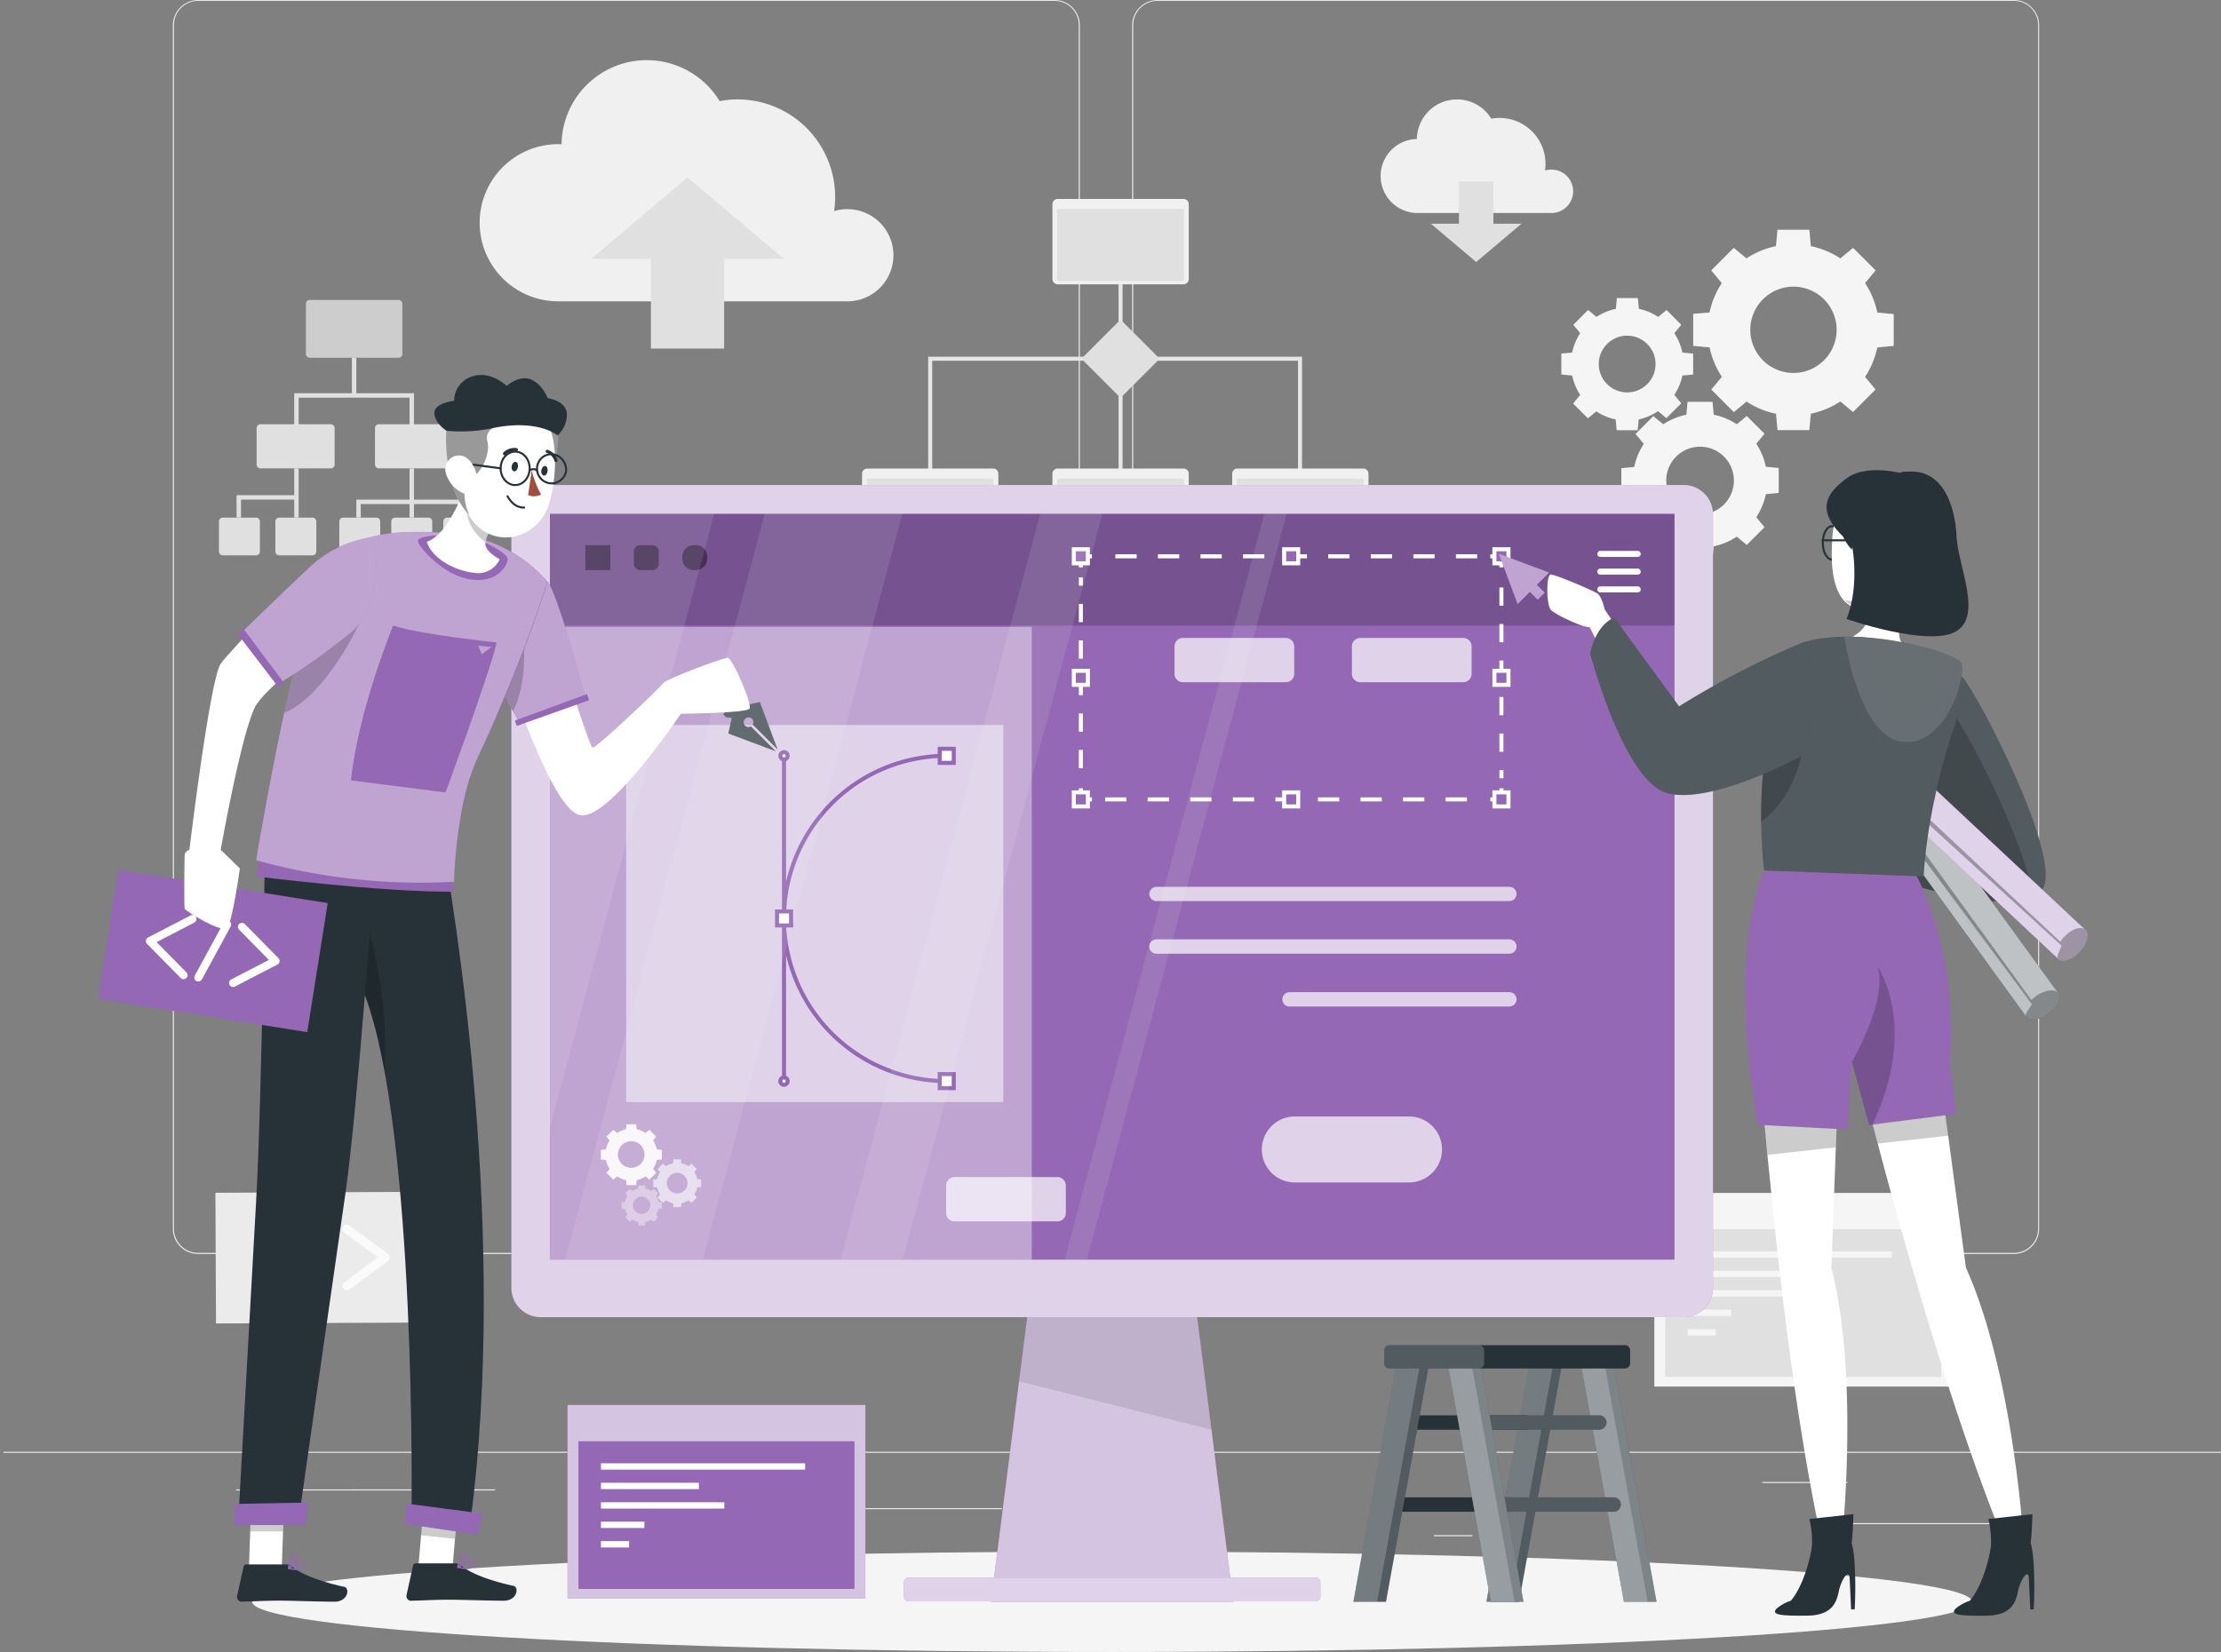 <svg width="551" height="410" fill="none" xmlns="http://www.w3.org/2000/svg"><rect width="100%" height="100%" fill="#808080" stroke="none"/><path d="M550.999 360.248H.835v.275h550.164v-.275zm-55.125 17.704h-36.443v.275h36.443v-.275zm-130.588 2.992h-9.561v.275h9.561v-.275zm93.043-13.203h-21.115v.275h21.115v-.275zm-352.247 1.848H58.559v.275h47.523v-.275zm16.768 0h-6.965v.275h6.965v-.275zm125.724 4.644H145.495v.275h103.079v-.275zm13.039-63.06H49.151a6.283 6.283 0 01-6.272-6.283V6.228A6.283 6.283 0 0149.15 0h212.462a6.282 6.282 0 016.283 6.283V304.89a6.285 6.285 0 01-6.283 6.283zM49.151.22a6.008 6.008 0 00-5.997 6.008V304.89a6.006 6.006 0 005.997 6.008h212.462a6.019 6.019 0 006.008-6.008V6.228A6.02 6.02 0 00261.613.22H49.151zm450.474 310.953H287.151a6.295 6.295 0 01-6.283-6.283V6.228A6.297 6.297 0 01287.151 0h212.474a6.283 6.283 0 016.26 6.228V304.89a6.28 6.28 0 01-6.26 6.283zM287.151.22a6.02 6.02 0 00-6.008 6.008V304.89a6.019 6.019 0 006.008 6.008h212.474a6.018 6.018 0 006.007-6.008V6.228A6.015 6.015 0 00499.625.22H287.151z" fill="#EBEBEB"/><path d="M390.275 47.468a5.367 5.367 0 00-5.425-5.38 5.5 5.5 0 00-1.551.22 11.39 11.39 0 00-11.223-13.039c-.705 0-1.408.063-2.102.186a9.955 9.955 0 00-11.129-4.43 9.958 9.958 0 00-7.335 9.47h-.165a9.189 9.189 0 000 18.364h33.693a5.391 5.391 0 005.237-5.391z" fill="#F0F0F0"/><path d="M370.491 55.512V45.026h-8.549v10.486h-6.965l11.245 9.507 11.245-9.507h-6.976z" fill="#E0E0E0"/><path d="M221.649 63.334a11.43 11.43 0 00-14.723-10.948c.178-1.161.266-2.335.264-3.51a24.206 24.206 0 00-24.207-24.207c-1.495 0-2.987.14-4.456.418a21.152 21.152 0 00-23.634-9.415 21.148 21.148 0 00-15.582 20.11h-.352a19.49 19.49 0 00-14.085 5.543 19.494 19.494 0 000 27.9 19.488 19.488 0 0014.085 5.542h71.576a11.42 11.42 0 0011.114-11.432z" fill="#F0F0F0"/><path d="M161.483 64.215v22.282h18.166V64.215h14.8l-23.888-20.18-23.877 20.18h14.799z" fill="#E0E0E0"/><path d="M230.771 118.979V89.017h91.746v29.664m-44.52-57.899v58.12" stroke="#E6E6E6" stroke-miterlimit="10"/><path d="M293.61 49.372h-31.205a1.31 1.31 0 00-1.309 1.309v18.563c0 .723.586 1.309 1.309 1.309h31.205a1.31 1.31 0 001.31-1.31V50.681a1.31 1.31 0 00-1.31-1.31z" fill="#F0F0F0"/><path d="M293.28 51.858h-30.556a.462.462 0 00-.462.463v16.923c0 .255.207.462.462.462h30.556a.462.462 0 00.462-.462V52.32a.462.462 0 00-.462-.463z" fill="#E0E0E0"/><path d="M246.374 116.261h-31.205a1.31 1.31 0 00-1.31 1.309v18.563a1.31 1.31 0 001.31 1.309h31.205c.723 0 1.309-.586 1.309-1.309V117.57c0-.723-.586-1.309-1.309-1.309z" fill="#F0F0F0"/><path d="M246.043 118.748h-30.556a.462.462 0 00-.463.462v16.923c0 .255.207.462.463.462h30.556a.462.462 0 00.462-.462V119.21a.462.462 0 00-.462-.462z" fill="#E0E0E0"/><path d="M293.61 116.261h-31.205c-.723 0-1.309.586-1.309 1.309v18.563c0 .723.586 1.309 1.309 1.309h31.205a1.31 1.31 0 001.31-1.309V117.57a1.31 1.31 0 00-1.31-1.309z" fill="#F0F0F0"/><path d="M293.28 118.748h-30.556a.462.462 0 00-.462.462v16.923c0 .255.207.462.462.462h30.556a.462.462 0 00.462-.462V119.21a.462.462 0 00-.462-.462z" fill="#E0E0E0"/><path d="M338.196 116.261h-31.205c-.723 0-1.309.586-1.309 1.309v18.563c0 .723.586 1.309 1.309 1.309h31.205a1.31 1.31 0 001.31-1.309V117.57a1.31 1.31 0 00-1.31-1.309z" fill="#F0F0F0"/><path d="M337.866 118.748H307.31a.462.462 0 00-.462.462v16.923c0 .255.207.462.462.462h30.556a.462.462 0 00.462-.462V119.21a.462.462 0 00-.462-.462zM277.365 79.94l-8.45 8.45a.891.891 0 000 1.26l8.45 8.45a.89.89 0 001.26 0l8.45-8.45a.891.891 0 000-1.26l-8.45-8.45a.89.89 0 00-1.26 0z" fill="#E0E0E0"/><path opacity=".8" d="M98.863 74.437H76.845a.957.957 0 00-.957.957v12.423c0 .529.428.957.957.957h22.018a.957.957 0 00.957-.957V75.394a.957.957 0 00-.957-.957z" fill="#E0E0E0"/><path d="M82.06 105.279H64.62a.958.958 0 00-.957.958v9.033c0 .529.429.958.957.958h17.44a.958.958 0 00.958-.958v-9.033a.958.958 0 00-.957-.958zm29.369 0h-17.44a.958.958 0 00-.958.958v9.033c0 .529.429.958.957.958h17.441a.958.958 0 00.957-.958v-9.033a.958.958 0 00-.957-.958zm-18.056 23.174H85.13a.957.957 0 00-.957.957v7.438c0 .529.428.957.957.957h8.242a.957.957 0 00.957-.957v-7.438a.957.957 0 00-.957-.957zm12.895 0h-8.241a.957.957 0 00-.958.957v7.438c0 .529.429.957.958.957h8.241a.956.956 0 00.957-.957v-7.438a.956.956 0 00-.957-.957zm12.907 0h-8.241a.956.956 0 00-.957.957v7.438c0 .529.428.957.957.957h8.241a.957.957 0 00.958-.957v-7.438a.957.957 0 00-.958-.957zm-55.655 0h-8.241a.957.957 0 00-.958.957v7.438c0 .529.429.957.958.957h8.241a.957.957 0 00.957-.957v-7.438a.957.957 0 00-.957-.957zm13.996 0h-8.241a.957.957 0 00-.958.957v7.438c0 .529.429.957.958.957h8.241a.957.957 0 00.957-.957v-7.438a.957.957 0 00-.957-.957zm24.088-23.174h1.1v-7.702H88.4v-8.803h-1.1v8.803H72.994v7.702h1.1v-6.602h27.509v6.602zm-28.609 17.606H58.69v5.501h1.1v-4.401h13.205v4.401h1.1v-12.103h-1.1v6.602zm29.708 1.1v-7.702h-1.101v7.702H88.398v4.401h1.1v-3.301h12.104v3.301h1.101v-3.301h12.103v3.301h1.101v-4.401h-13.204z" fill="#E0E0E0"/><path d="M420.061 77.881v7.944l4.071.386a21.248 21.248 0 003.037 7.306l-2.619 3.158 5.59 5.589 3.158-2.618a21.025 21.025 0 007.306 3.036l.363 4.05h7.9l.385-4.072a21.023 21.023 0 007.306-3.036l3.158 2.618 5.59-5.59-2.608-3.124a21.247 21.247 0 003.037-7.306l4.071-.386v-7.9l-4.071-.385a21.098 21.098 0 00-3.037-7.295l2.619-3.158-5.59-5.59-3.158 2.608a21.25 21.25 0 00-7.306-3.037l-.385-4.071h-7.911l-.385 4.071a21.25 21.25 0 00-7.306 3.037l-3.158-2.608-5.59 5.59 2.619 3.158a21.098 21.098 0 00-3.037 7.295l-4.049.33zm24.878-6.745a10.706 10.706 0 11-.011 0h.011z" fill="#F5F5F5"/><path d="M425.154 135.561a16.586 16.586 0 005.722-2.388l2.476 2.058 4.401-4.402-2.047-2.476a16.622 16.622 0 002.377-5.721l3.191-.308v-6.195l-3.191-.297a16.542 16.542 0 00-2.377-5.722l2.047-2.476-4.401-4.401-2.476 2.047a16.542 16.542 0 00-5.722-2.377l-.297-3.191h-6.195l-.297 3.191a16.529 16.529 0 00-5.721 2.377l-2.487-2.003-4.402 4.401 2.047 2.476a16.58 16.58 0 00-2.377 5.722l-3.191.297v6.195l3.191.308a16.661 16.661 0 002.377 5.721l-2.047 2.454 4.402 4.402 2.475-2.058a16.603 16.603 0 005.722 2.388l.297 3.18h6.195l.308-3.202zm-11.784-16.307a8.402 8.402 0 011.409-4.668 8.401 8.401 0 018.617-3.579 8.4 8.4 0 016.603 6.594 8.403 8.403 0 01-3.568 8.622 8.397 8.397 0 01-13.061-6.969z" fill="#F5F5F5"/><path d="M411.335 102.034l2.079 1.716 3.687-3.675-1.728-2.08a13.898 13.898 0 002.003-4.808l2.673-.253V87.74l-2.673-.253a13.898 13.898 0 00-2.003-4.808l1.728-2.08-3.643-3.675-2.079 1.717a13.925 13.925 0 00-4.798-2.003l-.253-2.674h-5.204l-.253 2.674a13.884 13.884 0 00-4.809 2.003l-2.079-1.717-3.675 3.675 1.716 2.08a13.887 13.887 0 00-1.992 4.808l-2.684.254v5.193l2.684.253a13.887 13.887 0 001.992 4.809l-1.76 2.134 3.675 3.675 2.079-1.716a13.651 13.651 0 004.809 1.991l.253 2.685h5.204l.253-2.685a13.684 13.684 0 004.798-2.046zm-14.701-11.697a7.04 7.04 0 018.416-6.907 7.045 7.045 0 015.133 9.602 7.043 7.043 0 01-13.549-2.695zm87.675 205.684h-73.887v48.052h73.887v-48.052z" fill="#F5F5F5"/><path d="M481.591 305.033h-68.474v36.641h68.474v-36.641z" fill="#E0E0E0"/><path d="M469.354 310.513h-50.659v1.574h50.659v-1.574zm-26.352 4.819h-24.307v1.574h24.307v-1.574zm6.304 4.831h-30.611v1.573h30.611v-1.573zm-19.827 4.83h-10.784v1.574h10.784v-1.574zm-3.797 4.831h-6.987v1.573h6.987v-1.573z" fill="#F5F5F5"/><path d="M106.014 295.75l-52.574.238.148 32.427 52.573-.239-.147-32.426z" fill="#EBEBEB"/><path d="M73.61 320.262a1.097 1.097 0 01-.65-.209l-9.583-7.009a1.098 1.098 0 01-.451-.88 1.104 1.104 0 01.44-.892l9.529-7.097a1.101 1.101 0 011.31 1.772l-8.33 6.206 8.384 6.117a1.104 1.104 0 01.401 1.233 1.098 1.098 0 01-1.05.759zm12.456-.066a1.096 1.096 0 01-1.075-.829 1.1 1.1 0 01.415-1.152l8.33-6.206-8.385-6.117a1.103 1.103 0 01.491-1.976c.29-.043.584.03.819.204l9.583 6.998a1.107 1.107 0 01.335 1.383 1.105 1.105 0 01-.324.389l-9.528 7.097a1.101 1.101 0 01-.66.209zm-8.736.054a1.073 1.073 0 01-.364-.066 1.098 1.098 0 01-.67-1.397l4.94-14.128a1.101 1.101 0 112.08.726l-4.941 14.128a1.097 1.097 0 01-1.046.737z" fill="#FAFAFA"/><path d="M275.918 409.939c117.826 0 213.343-5.577 213.343-12.456s-95.517-12.456-213.343-12.456-213.343 5.577-213.343 12.456 95.517 12.456 213.343 12.456z" fill="#F5F5F5"/><path d="M368.764 397.483h8.087l11.003-60.782h-8.087l-11.003 60.782z" fill="#263238"/><path opacity=".2" d="M368.764 397.483h8.087l11.003-60.782h-8.087l-11.003 60.782z" fill="#fff"/><path opacity=".2" d="M368.764 397.483h5.886l11.004-60.782h-5.887l-11.003 60.782z" fill="#fff"/><path d="M345.998 354.779h32.339a1.78 1.78 0 001.264-.519 1.77 1.77 0 00.519-1.264 1.776 1.776 0 00-1.783-1.782h-32.339a1.77 1.77 0 00-1.782 1.782 1.77 1.77 0 001.782 1.783zm-3.597 20.356h32.349a1.791 1.791 0 001.783-1.793 1.799 1.799 0 00-.525-1.258 1.799 1.799 0 00-1.258-.525h-32.349a1.799 1.799 0 00-1.258.525 1.799 1.799 0 00-.525 1.258 1.795 1.795 0 001.783 1.793z" fill="#263238"/><path d="M335.754 397.483h8.087l11.004-60.782h-8.088l-11.003 60.782z" fill="#263238"/><path opacity=".2" d="M335.754 397.483h8.087l11.004-60.782h-8.088l-11.003 60.782z" fill="#fff"/><path opacity=".2" d="M335.754 397.483h5.887l11.003-60.782h-5.887l-11.003 60.782z" fill="#fff"/><path d="M410.962 397.483h-8.088l-11.003-60.782h8.088l11.003 60.782z" fill="#263238"/><path opacity=".4" d="M410.962 397.483h-8.088l-11.003-60.782h8.088l11.003 60.782z" fill="#fff"/><path opacity=".2" d="M408.761 397.483h-5.887l-11.003-60.782h5.887l11.003 60.782z" fill="#fff"/><path d="M396.756 354.779h-32.349a1.784 1.784 0 01-1.261-3.043 1.784 1.784 0 011.261-.522h32.349a1.786 1.786 0 011.783 1.782 1.784 1.784 0 01-1.783 1.783zm3.588 20.356h-32.339a1.778 1.778 0 01-1.782-1.793 1.78 1.78 0 011.782-1.783h32.339a1.782 1.782 0 011.782 1.783 1.766 1.766 0 01-.518 1.267 1.77 1.77 0 01-1.264.526z" fill="#263238"/><path opacity=".2" d="M396.756 354.779h-32.349a1.784 1.784 0 01-1.261-3.043 1.784 1.784 0 011.261-.522h32.349a1.786 1.786 0 011.783 1.782 1.784 1.784 0 01-1.783 1.783zm3.588 20.356h-32.339a1.778 1.778 0 01-1.782-1.793 1.78 1.78 0 011.782-1.783h32.339a1.782 1.782 0 011.782 1.783 1.766 1.766 0 01-.518 1.267 1.77 1.77 0 01-1.264.526z" fill="#fff"/><path d="M377.951 397.483h-8.087l-11.004-60.782h8.088l11.003 60.782z" fill="#263238"/><path opacity=".4" d="M377.951 397.483h-8.087l-11.004-60.782h8.088l11.003 60.782z" fill="#fff"/><path opacity=".2" d="M375.75 397.483h-5.886l-11.004-60.782h5.887l11.003 60.782z" fill="#fff"/><path d="M403.105 333.796h-58.417c-.723 0-1.309.586-1.309 1.309v3.18c0 .723.586 1.31 1.309 1.31h58.417a1.31 1.31 0 001.309-1.31v-3.18c0-.723-.586-1.309-1.309-1.309z" fill="#263238"/><path opacity=".2" d="M366.893 333.796h-22.205c-.723 0-1.309.586-1.309 1.309v3.18c0 .723.586 1.31 1.309 1.31h22.205a1.31 1.31 0 001.309-1.31v-3.18c0-.723-.586-1.309-1.309-1.309z" fill="#fff"/><path d="M214.685 348.64h-73.887v48.051h73.887V348.64z" fill="#9468B4"/><path opacity=".6" d="M214.685 348.64h-73.887v48.051h73.887V348.64z" fill="#fff"/><path d="M211.989 357.651h-68.484v36.641h68.484v-36.641z" fill="#9468B4"/><path d="M199.743 363.12h-50.659v1.574h50.659v-1.574zm-26.353 4.831h-24.306v1.573h24.306v-1.573zm6.305 4.83h-30.611v1.574h30.611v-1.574zm-19.828 4.819h-10.783v1.574h10.783V377.6zm-3.796 4.831h-6.987v1.573h6.987v-1.573z" fill="#fff"/><path d="M305.989 397.483h-60.144l10.178-79.961h39.788l10.178 79.961z" fill="#9468B4"/><path opacity=".6" d="M305.989 397.483h-60.144l6.965-54.708 3.224-25.253H295.8l4.753 37.258 5.436 42.703z" fill="#fff"/><path opacity=".1" d="M300.554 354.78l-47.743-12.005 3.224-25.253H295.8l4.754 37.258z" fill="#000"/><path d="M417.717 120.354H134.118a7.25 7.25 0 00-7.251 7.262v191.986a7.25 7.25 0 007.251 7.251h283.599a7.249 7.249 0 007.251-7.251V127.638a7.249 7.249 0 00-7.251-7.284z" fill="#9468B4"/><path opacity=".7" d="M417.717 120.354H134.118a7.25 7.25 0 00-7.251 7.262v191.986a7.25 7.25 0 007.251 7.251h283.599a7.249 7.249 0 007.251-7.251V127.638a7.249 7.249 0 00-7.251-7.284z" fill="#fff"/><path d="M415.428 127.462h-279.01v185.131h279.01V127.462zm-89.006 264.013H225.401c-.632 0-1.144.512-1.144 1.144v3.621c0 .632.512 1.144 1.144 1.144h101.021c.632 0 1.145-.512 1.145-1.144v-3.621c0-.632-.513-1.144-1.145-1.144z" fill="#9468B4"/><path opacity=".7" d="M326.422 391.475H225.401c-.632 0-1.144.512-1.144 1.144v3.621c0 .632.512 1.144 1.144 1.144h101.021c.632 0 1.145-.512 1.145-1.144v-3.621c0-.632-.513-1.144-1.145-1.144z" fill="#fff"/><path opacity=".2" d="M415.428 127.638h-279.01v27.596h279.01v-27.596z" fill="#000"/><path opacity=".4" d="M255.98 155.564H136.418v157.028H255.98V155.564z" fill="#fff"/><path d="M372.482 195.617v2.751h-2.751" stroke="#fff" stroke-miterlimit="10"/><path d="M363.923 198.368h-90.117" stroke="#fff" stroke-miterlimit="10" stroke-dasharray="5.28 5.28"/><path d="M270.899 198.368h-2.751v-2.751" stroke="#fff" stroke-miterlimit="10"/><path d="M268.148 190.632v-47.347" stroke="#fff" stroke-miterlimit="10" stroke-dasharray="4.53 4.53"/><path d="M268.148 140.798v-2.751h2.751" stroke="#fff" stroke-miterlimit="10"/><path d="M276.71 138.047h90.117" stroke="#fff" stroke-miterlimit="10" stroke-dasharray="5.28 5.28"/><path d="M369.731 138.047h2.751v2.751" stroke="#fff" stroke-miterlimit="10"/><path d="M372.482 145.783v47.347" stroke="#fff" stroke-miterlimit="10" stroke-dasharray="4.53 4.53"/><path d="M374.232 136.298h-3.488v3.488h3.488v-3.488zm0 60.331h-3.488v3.488h3.488v-3.488zm-104.345-60.331h-3.488v3.488h3.488v-3.488zm0 60.331h-3.488v3.488h3.488v-3.488zm52.179-60.331h-3.488v3.488h3.488v-3.488zm0 60.331h-3.488v3.488h3.488v-3.488zm52.166-30.171h-3.488v3.488h3.488v-3.488zm-104.345 0h-3.488v3.488h3.488v-3.488z" fill="#9468B4" stroke="#fff" stroke-miterlimit="10"/><path opacity=".7" d="M363.009 158.304H337.47a2.08 2.08 0 00-2.079 2.08v6.833a2.08 2.08 0 002.079 2.079h25.539a2.08 2.08 0 002.08-2.079v-6.833a2.08 2.08 0 00-2.08-2.08zm-44.013 0h-25.538a2.08 2.08 0 00-2.08 2.08v6.833a2.08 2.08 0 002.08 2.079h25.538a2.08 2.08 0 002.08-2.079v-6.833a2.08 2.08 0 00-2.08-2.08zm-56.656 133.79h-25.539a2.08 2.08 0 00-2.079 2.079v6.833a2.08 2.08 0 002.079 2.08h25.539a2.08 2.08 0 002.08-2.08v-6.833a2.08 2.08 0 00-2.08-2.079z" fill="#fff"/><path d="M397.009 137.453h9.287m-9.287 4.401h9.287m-9.287 4.402h9.287" stroke="#fff" stroke-width="1.5" stroke-linecap="round" stroke-linejoin="round"/><path opacity=".5" d="M248.915 179.904h-93.583v93.583h93.583v-93.583z" fill="#fff"/><path d="M194.505 187.551v80.731m40.36 0a40.37 40.37 0 01-40.371-40.371v0a40.36 40.36 0 0140.36-40.36v0" stroke="#9468B4" stroke-miterlimit="10"/><path d="M236.614 185.812h-3.488v3.489h3.488v-3.489zm0 80.721h-3.488v3.488h3.488v-3.488zm-40.359-40.361h-3.488v3.488h3.488v-3.488zm-.849-38.62a.903.903 0 11-.902-.903.915.915 0 01.902.903zm0 80.73a.906.906 0 01-.554.833.908.908 0 01-.982-.191.9.9 0 01.623-1.544.9.9 0 01.913.902z" fill="#fff" stroke="#9468B4" stroke-miterlimit="10"/><path opacity=".7" d="M349.563 293.425h-28.334a8.186 8.186 0 010-16.373h28.334a8.19 8.19 0 015.789 2.397 8.19 8.19 0 01-5.789 13.976zm24.89-69.816h-87.532a1.797 1.797 0 01-1.793-1.794 1.785 1.785 0 011.793-1.749h87.521a1.767 1.767 0 011.656 1.098c.091.217.137.449.137.684a1.792 1.792 0 01-1.782 1.761zm0 13.061h-87.532a1.786 1.786 0 01-1.268-3.051 1.797 1.797 0 011.268-.525h87.521a1.795 1.795 0 011.793 1.793 1.786 1.786 0 01-1.782 1.783zm-.001 13.105H319.93a1.793 1.793 0 01-1.793-1.783 1.795 1.795 0 011.793-1.793h54.511a1.797 1.797 0 011.793 1.793 1.799 1.799 0 01-.525 1.258 1.798 1.798 0 01-1.257.525z" fill="#fff"/><path opacity=".4" d="M151.415 135.286h-6.184v6.184h6.184v-6.184zm10.431 0h-3.014c-.876 0-1.585.709-1.585 1.584v3.015c0 .875.709 1.585 1.585 1.585h3.014c.876 0 1.585-.71 1.585-1.585v-3.015c0-.875-.709-1.584-1.585-1.584zm10.784 0h-.528a2.828 2.828 0 00-2.828 2.827v.529a2.828 2.828 0 002.828 2.828h.528a2.828 2.828 0 002.828-2.828v-.529a2.828 2.828 0 00-2.828-2.827z" fill="#000"/><path opacity=".9" d="M164.179 287.736v-2.409l-1.233-.11a6.76 6.76 0 00-.924-2.201l.792-.957-1.705-1.706-.957.792a6.821 6.821 0 00-2.201-.924l-.11-1.232h-2.41l-.121 1.232a6.866 6.866 0 00-2.201.924l-.957-.792-1.705 1.706.792.957a6.354 6.354 0 00-.924 2.201l-1.244.11v2.409l1.244.121c.167.785.48 1.532.924 2.201l-.792.968 1.705 1.695.957-.792c.67.443 1.416.757 2.201.924l.121 1.243h2.41l.11-1.243a6.381 6.381 0 002.201-.924l.957.792 1.705-1.695-.792-.968a6.585 6.585 0 00.924-2.201l1.233-.121zm-7.581 2.058a3.304 3.304 0 01-3.05-2.038 3.302 3.302 0 014.313-4.313 3.303 3.303 0 011.071 5.384 3.302 3.302 0 01-2.334.967z" fill="#fff"/><path opacity=".6" d="M173.95 294.536v-1.848l-.968-.099a5.077 5.077 0 00-.727-1.739l.617-.759-1.332-1.332-.748.628a5.131 5.131 0 00-1.75-.727l-.088-.979h-1.892l-.088.979a5.14 5.14 0 00-1.75.727l-.748-.628-1.342 1.332.627.759a5.055 5.055 0 00-.726 1.739l-.969.099v1.881l.969.099c.131.62.377 1.21.726 1.739l-.627.759 1.342 1.331.748-.627a5.118 5.118 0 001.75.726l.088.969h1.892l.088-.969a5.11 5.11 0 001.75-.726l.748.627 1.332-1.331-.617-.759a5.077 5.077 0 00.727-1.739l.968-.132zm-5.942 1.618a2.569 2.569 0 01-2.376-1.575 2.568 2.568 0 01.548-2.798 2.566 2.566 0 013.948.383c.282.422.433.918.433 1.426a2.56 2.56 0 01-2.553 2.564z" fill="#fff"/><path opacity=".4" d="M164.18 299.895v-1.585l-.815-.077a4.281 4.281 0 00-.605-1.463l.528-.627-1.1-1.101-.638.518a4.3 4.3 0 00-1.464-.606l-.077-.814h-1.606l-.077.814a4.316 4.316 0 00-1.464.606l-.638-.518-1.1 1.101.528.627a4.281 4.281 0 00-.605 1.463l-.825.077v1.585l.825.077a4.25 4.25 0 00.605 1.474l-.528.627 1.1 1.101.638-.528c.444.298.941.508 1.464.616l.077.814h1.584l.077-.814a4.11 4.11 0 001.464-.616l.638.528 1.1-1.101-.528-.627a4.25 4.25 0 00.605-1.474l.837-.077zm-4.985 1.353a2.146 2.146 0 11.112-4.288 2.146 2.146 0 01-.112 4.288z" fill="#fff"/><path d="M371.844 137.42l4.665 12.478 7.801-7.813-12.466-4.665z" fill="#9468B4"/><path d="M379.359 143.19l-1.743 1.743 3.867 3.867 1.743-1.743-3.867-3.867z" fill="#9468B4"/><path opacity=".4" d="M384.31 142.085l-12.466-4.665 4.665 12.478 3.037-3.037 1.926 1.936 1.738-1.738-1.925-1.937 3.025-3.037z" fill="#fff"/><path d="M180.696 182.017l11.74 4.401-6.151-6.151a1.196 1.196 0 01-1.441-.187 1.213 1.213 0 111.716-1.716 1.195 1.195 0 01.187 1.441l6.151 6.151-4.401-11.741-3.895.859-.143-1.398-.737-.737-4.314 4.313.737.737 1.409.144-.858 3.884z" fill="#263238"/><path opacity=".2" d="M180.696 182.017l11.74 4.401-6.151-6.151a1.196 1.196 0 01-1.441-.187 1.213 1.213 0 111.716-1.716 1.195 1.195 0 01.187 1.441l6.151 6.151-4.401-11.741-3.895.859-.143-1.398-.737-.737-4.314 4.313.737.737 1.409.144-.858 3.884z" fill="#fff"/><path opacity=".1" d="M177.218 127.462L135.867 281.97V127.462h41.351zm46.664 0l-49.548 185.13h-34.132l49.537-185.13h34.143zm49.626 0l-49.548 185.13h-15.438l49.548-185.13h15.438zm45.696 0l-49.548 185.13h-5.523l49.548-185.13h5.523z" fill="#fff"/><path d="M487.07 168.35c3.906 4.5 23.778 42.781 19.938 51.716-3.84 8.934-35.684-1.365-35.684-1.365l1.904-12.621s12.368.441 13.556-.737c1.188-1.177-16.736-19.069-16.736-19.069l17.022-17.924z" fill="#263238"/><path opacity=".2" d="M506.986 220.066a4.817 4.817 0 01-2.321 2.354l-.638.286h-.088c-.197.083-.4.153-.606.209-.894.287-1.816.479-2.751.573l-.803.077c-.396 0-.792.055-1.199.066h-1.1c-10.674 0-26.199-5.007-26.199-5.007l1.903-12.621s12.368.44 13.556-.737c.286-.286-.561-1.562-2.002-3.301-3.499-4.302-10.508-11.465-13.402-14.392l-1.31-1.321 17.044-17.902c3.907 4.456 23.779 42.737 19.916 51.716z" fill="#fff"/><path opacity=".2" d="M504.686 222.387l-.638.286h-.088c-.197.083-.4.153-.606.209-.894.287-1.816.479-2.75.572l-.804.077c-.396 0-.792.055-1.199.066h-1.1c-10.674 0-26.199-5.006-26.199-5.006l1.903-12.621s13.93 1.178 15.119 0c.22-.462-1.321-2.024-3.598-4.016-3.499-4.302-10.508-11.465-13.402-14.392l8.054-8.605 6.129-.66s13.567 21.962 19.179 44.09z" fill="#000"/><path d="M446.92 167.052c-2.201 1.596-3.301 3.862-2.421 5.062l58.142 80.159c.869 1.199 3.367.869 5.567-.727 2.201-1.595 3.301-3.873 2.421-5.061l-58.141-80.17c-.87-1.189-3.356-.869-5.568.737z" fill="#263238"/><path opacity=".7" d="M452.486 166.315l58.141 80.159c.87 1.188-.22 3.455-2.42 5.061-2.201 1.607-4.699 1.915-5.557.726l-58.141-80.169a2.49 2.49 0 01.209-2.663 6.436 6.436 0 011.1-1.442 7.993 7.993 0 011.1-.946c2.212-1.584 4.699-1.915 5.568-.726z" fill="#fff"/><path opacity=".3" d="M510.627 246.473c.87 1.189-.22 3.455-2.42 5.062-2.201 1.606-4.699 1.914-5.557.726-.484-.66.715-1.662 1.42-3.103l-59.352-79.708a6.43 6.43 0 011.1-1.441l58.152 80.17c.342-.347.71-.667 1.101-.958 2.2-1.606 4.687-1.936 5.556-.748z" fill="#000"/><path d="M439.723 164.829c-1.859 1.981-2.497 4.401-1.419 5.425l72.291 67.681c1.101 1.012 3.467.22 5.326-1.772 1.86-1.991 2.498-4.401 1.419-5.435l-72.291-67.682c-1.078-1.001-3.466-.198-5.326 1.783z" fill="#9468B4"/><path opacity=".7" d="M445.048 163.058l72.292 67.681c1.1 1.001.44 3.433-1.42 5.424-1.859 1.992-4.247 2.773-5.325 1.772l-72.292-67.681a2.525 2.525 0 01-.297-2.663 6.84 6.84 0 01.814-1.629c.272-.389.574-.757.903-1.1 1.859-2.013 4.247-2.817 5.325-1.804z" fill="#fff"/><path opacity=".3" d="M517.341 230.739c1.1 1.001.44 3.433-1.42 5.424-1.859 1.992-4.247 2.773-5.325 1.772-.595-.561.396-1.761.814-3.301l-73.403-67.021a6.803 6.803 0 01.814-1.629l72.303 67.693c.266-.391.564-.76.891-1.101 1.86-2.057 4.247-2.85 5.326-1.837z" fill="#000"/><path d="M457.096 380.824l-5.501.088c-5.601-26.309-9.562-58.868-12.027-83.427-.385-3.851-.737-7.493-1.1-10.893-.143-1.618-.286-3.169-.418-4.666-.66-7.383-1.101-13.204-1.387-16.857-.198-2.64-.297-4.093-.297-4.093h20.004l-.187 5.073-.66 16.736-.066 1.914-.418 11.058-.693 18.827c6.833 26.518 2.75 66.24 2.75 66.24zm44.674-1.409l-5.424 1.024c-10.861-27.146-21.061-61.905-27.696-86.189a1823.82 1823.82 0 01-2.816-10.475c0-.165-.077-.319-.121-.473a1268.305 1268.305 0 01-3.764-14.591l-.957-3.884 19.586-3.389 1.1 8.252 1.64 12.104.319 2.377 1.1 8.263 2.982 22.161c11.312 24.977 14.051 64.82 14.051 64.82z" fill="#fff"/><path opacity=".2" d="M483.373 281.816l-17.54 1.958c0-.165-.077-.319-.121-.473a1264.717 1264.717 0 01-3.763-14.59l19.806.979 1.618 12.126zm-27.233-15.767l-.616 16.736-.066 1.914-16.945 1.882c-.144-1.617-.287-3.169-.419-4.665-.66-7.384-1.1-13.204-1.386-16.857l19.432.99z" fill="#000"/><path d="M440.823 399.112a10.981 10.981 0 013.444-1.893s3.752-3.719 5.567-14.92l4.908-1.288a4.202 4.202 0 014.467 1.75c.136.199.239.418.308.649.254 1.201.43 2.418.528 3.642.275 4.095.301 8.203.077 12.302h-.891l-.352-7.703c-.132-2.629-2.146.451-2.718 3.301-.572 2.85-1.793 5.821-7.537 5.964-6.712.099-9.496-.165-7.801-1.804z" fill="#263238"/><path d="M459.385 382.914c.319-2.618.418-7.174.418-7.174l-10.915 1.211s1.32 5.182.231 9.077a208.664 208.664 0 0010.266-3.114zm25.847 16.197a11.002 11.002 0 013.444-1.881s3.753-3.719 5.557-14.921l4.919-1.287a4.198 4.198 0 012.507.175 4.198 4.198 0 011.96 1.574c.135.2.239.419.308.65.254 1.201.43 2.418.528 3.642.273 4.095.295 8.203.066 12.301h-.836l-.352-7.702c-.132-2.63-2.146.451-2.718 3.301-.572 2.85-1.793 5.821-7.548 5.964-6.745.088-9.529-.176-7.835-1.816z" fill="#263238"/><path d="M503.784 382.914c.33-2.618.429-7.174.429-7.174l-10.915 1.211s1.32 5.182.231 9.077a205.523 205.523 0 0010.255-3.114z" fill="#263238"/><path d="M485.266 276.414l-20.764 2.652-.803.099-4.269-15.647-1.1 16.769-22.249-1.166c-9.903-58.175 7.031-71.918 7.031-71.918l30.182 6.074c13.666 23.239 10.42 50.241 10.42 50.241l1.552 12.896z" fill="#9468B4"/><path d="M456.678 134.724c0 2.289-1.012 4.137-2.2 4.137-1.189 0-2.267-1.848-2.267-4.137 0-2.289 1.012-4.137 2.267-4.137 1.254 0 2.2 1.848 2.2 4.137z" stroke="#263238" stroke-width=".5" stroke-linecap="round" stroke-linejoin="round"/><path d="M471.588 148.544c-.08.075-.169.142-.264.198a11.96 11.96 0 01-4.214 2.058c-4.456 1.034-7.504.418-9.496-1.596-2.784-3.026-3.477-8.384-3.081-14.854a24.49 24.49 0 011.409-7.549v-.121c0-.022.066-.187.11-.275a8.794 8.794 0 016.492-5.38 17.761 17.761 0 013.818-.429c12.621-.099 14.887 20.785 5.226 27.948z" fill="#fff"/><path opacity=".2" d="M471.324 148.775a11.667 11.667 0 01-4.214 1.882c-4.456 1.034-7.504.275-9.496-1.772 2.667.66 5.477.428 8-.66a6.602 6.602 0 015.71.55z" fill="#000"/><path d="M472.601 160.164c.781 3.587-3.873 5.05-3.873 5.05-7.604-3.301-9.012-7.295-9.012-7.295 6.349-3.301 4.511-12.665 4.511-12.665l1.288.639 9.055 1.771s-2.509 4.82-2.839 5.92c-1.716 5.777.87 6.58.87 6.58z" fill="#fff"/><path d="M455.93 126.747s-.693 8.803 7.702 12.643c0 0 3.598 9.188 8.891 9.309 7.229.176 13.589-10.09 11.091-20.554-3.268-13.578-23.833-14.679-27.684-1.398z" fill="#263238"/><path d="M459.364 136.848c0-1.375 1.101-3.697 3.301-3.378 2.201.319 3.455 5.799-2.002 7.02-.826.176-1.299-.748-1.299-3.642z" fill="#fff"/><path d="M471.324 117.35s-8.428-2.135-13.094 1.265c-5.446 3.962-7.515 8.055-1.1 14.415 0 0 14.161-4.589 18.871-3.62a50.512 50.512 0 018.076 2.343c1.023-9.353-8.043-16.318-12.753-14.403z" fill="#263238"/><path d="M459.364 134.724s2.2 10.189-1.255 18.882c0 0 20.026 6.943 26.991 3.169 6.966-3.774.584-16.439.287-23.745-.298-7.306-3.466-18.101-14.063-15.68-10.596 2.421-11.96 17.374-11.96 17.374z" fill="#263238"/><path d="M452.156 134.075h8.462" stroke="#263238" stroke-width=".5" stroke-linecap="round" stroke-linejoin="round"/><path opacity=".2" d="M464.502 279.065l-.803.099-4.269-15.647s9.154-15.635 6.294-23.778c.407.572 10.266 15.196-1.222 39.326z" fill="#000"/><path d="M447.359 159.371s10.068-3.587 25.242.793c15.173 4.379 15.745 10.838 15.745 10.838s-9.617 21.797-11.135 46.478l-39.546-1.475s-4.72-34.836 9.694-56.634z" fill="#263238"/><path opacity=".2" d="M488.345 171.002s-9.617 21.798-11.135 46.478l-39.546-1.474a106.22 106.22 0 01-.726-12.104 118.05 118.05 0 011.1-17.704c1.321-9.133 4.039-18.882 9.32-26.87 0 0 10.068-3.587 25.242.792 15.173 4.379 15.745 10.882 15.745 10.882z" fill="#fff"/><path opacity=".2" d="M446.809 187.727s-1.64 10.035-9.903 16.219c-.078-5.921.29-11.839 1.1-17.704l8.803 1.485z" fill="#000"/><path d="M403.115 158.679l-4.985-7.395s-.759-3.213-1.727-3.939c-.968-.726-10.541-4.808-11.697-4.786-1.155.022-1.1 7.46 0 8.725 1.101 1.266 7.197 3.972 8.803 4.248 1.606.275.814 0 .814 0l4.402 8.802 4.39-5.655z" fill="#fff"/><path d="M447.36 159.372a216.699 216.699 0 00-30.81 15.91l-16.097-22.006s-4.336 1.342-5.942 8.891c0 0 8.263 31.48 19.002 34.605 10.74 3.125 33.318-9.1 33.318-9.1s6.536-16.351.529-28.3z" fill="#263238"/><path opacity=".2" d="M447.36 159.372a216.699 216.699 0 00-30.81 15.91l-16.097-22.006s-4.336 1.342-5.942 8.891c0 0 8.263 31.48 19.002 34.605 10.74 3.125 33.318-9.1 33.318-9.1s6.536-16.351.529-28.3z" fill="#fff"/><path d="M457.537 157.985s3.51 25.132 14.634 26.144c11.125 1.012 16.109-17.605 14.228-19.806-1.882-2.201-16.219-6.503-28.862-6.338z" fill="#263238"/><path opacity=".3" d="M457.537 157.985s3.51 25.132 14.634 26.144c11.125 1.012 16.109-17.605 14.228-19.806-1.882-2.201-16.219-6.503-28.862-6.338z" fill="#fff"/><path d="M61.75 389.154h8.153l.672-18.882H62.42l-.671 18.882z" fill="#fff"/><path d="M71.025 388.207h-9.903a.692.692 0 00-.693.561l-1.606 7.252a1.197 1.197 0 00.924 1.43h.264c3.202-.055 5.502-.253 9.551-.253 2.487 0 9.903.264 13.38.264 3.477 0 3.862-3.378 2.465-3.686-6.283-1.375-11.004-3.301-13.017-5.073a1.987 1.987 0 00-1.365-.495z" fill="#263238"/><path d="M71.587 389.341a.205.205 0 01-.097-.061.203.203 0 01-.046-.104.176.176 0 01.087-.187c.298-.187 2.927-1.805 3.83-1.343a.575.575 0 01.33.539 1.102 1.102 0 01-.407 1.035 2.372 2.372 0 01-1.563.418 10.117 10.117 0 01-2.134-.297zm.56-.275c.952.322 1.99.271 2.906-.143a.797.797 0 00.253-.694c0-.154-.066-.231-.121-.231a.505.505 0 00-.253-.055 7.985 7.985 0 00-2.784 1.123z" fill="#9468B4"/><path d="M71.533 389.374a.195.195 0 01-.088-.176c0-.11.209-2.454 1.1-3.224a.995.995 0 01.814-.242.647.647 0 01.627.506c.165.858-1.463 2.652-2.31 3.114h-.088l-.055.022zm1.31-3.158a4.577 4.577 0 00-.958 2.553c.836-.638 1.87-1.992 1.771-2.52 0 0 0-.198-.286-.198h-.088a.649.649 0 00-.44.165z" fill="#9468B4"/><path opacity=".2" d="M62.42 370.283h8.154l-.352 9.738h-8.154l.352-9.738z" fill="#000"/><path d="M103.705 389.759l8.418.891 1.573-18.133-8.406-.892-1.585 18.134z" fill="#fff"/><path d="M113.004 387.943h-9.837a.721.721 0 00-.693.562l-1.607 7.262a1.196 1.196 0 00.445 1.254c.127.094.271.161.424.198H102c3.202-.055 5.502-.253 9.562-.253 2.476 0 9.903.253 13.369.253 3.466 0 3.862-3.378 2.465-3.686-6.283-1.364-11.003-3.301-13.017-5.072a2.037 2.037 0 00-1.375-.518z" fill="#263238"/><path d="M113.564 389.077a.206.206 0 01-.097-.061.2.2 0 01-.046-.104.162.162 0 01.099-.187c.286-.187 2.915-1.805 3.818-1.332a.556.556 0 01.33.529 1.167 1.167 0 01-.396 1.045 2.477 2.477 0 01-1.574.407 10.049 10.049 0 01-2.134-.297zm.561-.264a3.96 3.96 0 002.905-.154.78.78 0 00.253-.693c0-.154-.066-.22-.121-.22a.39.39 0 00-.242-.055 7.7 7.7 0 00-2.751 1.122h-.044z" fill="#9468B4"/><path d="M113.52 389.121a.2.2 0 01-.072-.075.201.201 0 01-.027-.101c0-.121.209-2.454 1.155-3.224a1.11 1.11 0 01.814-.253.643.643 0 01.628.506c.165.869-1.464 2.663-2.311 3.114h-.088l-.099.033zm1.298-3.169a4.554 4.554 0 00-.957 2.542c.836-.627 1.871-1.992 1.772-2.52 0 0 0-.198-.287-.198h-.077a.722.722 0 00-.451.176z" fill="#9468B4"/><path opacity=".2" d="M105.29 371.625l8.407.892-.826 9.353-8.406-.892.825-9.353z" fill="#000"/><path d="M65.756 204.716h43.276c4.104 22.458 16.978 101.913 7.702 172.752l-14.645-1.816s1.353-93.979-11.565-128.738c-1.485 18.595-3.3 38.379-4.786 48.91-3.763 25.912-11.818 82.524-11.818 82.524H59.055s3.048-54.202 4.456-79.664c1.54-27.673 2.245-88.29 2.245-93.968z" fill="#263238"/><path d="M118.45 380.835l-18.123-2.695.561-5.018 18.849 2.476-1.287 5.237zm-42.693-2.387H58.174v-5.249l18.243-.341-.66 5.59z" fill="#9468B4"/><path opacity=".2" d="M90.567 246.881a116.894 116.894 0 014.83 18.706c1.211-16.505-3.63-34.11-3.63-34.11l-1.2 15.404z" fill="#000"/><path d="M64.556 212.243l-.99 5.226s30.27 3.917 49.096 3.807l-.66-3.587-47.446-5.446z" fill="#9468B4"/><path d="M125.987 166.987s10.464 33.009 17.606 35.21c7.141 2.201 25.307-25.076 25.307-25.076s16.318-.155 17.044-1.266c.726-1.111-4.236-12.61-5.424-12.621-1.189-.011-15.405 5.337-15.944 6.239-.539.903-16.857 16.505-17.605 16.043-.749-.462-6.955-20.081-6.955-20.081l-14.029 1.552z" fill="#fff"/><path d="M171.056 175.338c.13-.027.258-.06.385-.099l-.187-.121c-.06.078-.127.152-.198.22z" fill="#fff"/><path d="M120.045 163.179l1.276 2.344 5.953 11.003 1.243 2.278 16.714-5.81s-6.954-25.946-9.363-28.609l-15.823 18.794z" fill="#9468B4"/><path opacity=".4" d="M120.045 163.179l1.276 2.344 5.953 11.003 1.243 2.278 16.714-5.81s-6.954-25.946-9.363-28.609l-15.823 18.794z" fill="#fff"/><path opacity=".2" d="M121.322 165.523l5.953 11.003c3.686-7.229 2.619-17.132 2.619-17.132l-8.572 6.129z" fill="#000"/><path d="M135.867 144.396a35.464 35.464 0 00-25.175-12.213c-16.373-.77-21.523.858-27.508 6.206-8.748 7.812-19.63 75.075-19.63 75.075a151.91 151.91 0 0049.096 5.337s.198-18.706 6.107-31.261a348.686 348.686 0 0017.11-43.144z" fill="#9468B4"/><path opacity=".4" d="M63.554 213.464a152.11 152.11 0 0049.096 5.348s0-2.311.319-5.843c.133-1.673.331-3.631.606-5.744.275-2.113.671-4.522 1.1-6.921.264-1.287.572-2.586.902-3.873a51.654 51.654 0 013.125-8.902c.726-1.54 1.431-3.07 2.113-4.566 1.177-2.619 2.3-5.161 3.301-7.592a362.73 362.73 0 005.634-13.887c1.1-2.937 2.09-5.567 2.893-7.823.892-2.52 1.596-4.588 2.113-6.129.671-2.035 1.001-3.147 1.001-3.147a21.488 21.488 0 00-1.76-1.947 35.802 35.802 0 00-22.865-10.233h-.55c-12.478-.584-18.43.22-23.206 3.004a26.29 26.29 0 00-4.303 3.213 14.603 14.603 0 00-2.882 4.621 101.215 101.215 0 00-4.996 14.59l-.726 2.674c-1.1 4.082-2.135 8.429-3.125 12.83-.286 1.254-.561 2.509-.836 3.752-.407 1.915-.814 3.818-1.2 5.7a715.965 715.965 0 00-2.662 13.479c-1.1 5.942-1.992 10.915-2.52 14.007a638.203 638.203 0 01-.572 3.389zm48.084-80.654c1.104.028 2.206.112 3.301.253 4.401.594 11.168 4.126 11.003 5.799-.165 1.672-2.739 5.941-9.319 4.907a16.364 16.364 0 01-6.382-2.663c-3.631-2.398-6.272-5.644-6.536-6.701-.33-1.265 3.939-1.694 7.944-1.573l-.011-.022z" fill="#fff"/><path d="M97.532 155.235s-8.67 20.983-10.453 38.423l23.448 2.993s10.519-28.355 12.698-37.224c0-.022-18.728-1.892-25.693-4.192z" fill="#9468B4"/><path opacity=".4" d="M118.648 160.23l3.257.32-2.387 1.848-.87-2.168z" fill="#fff"/><path d="M105.885 134.461c1.771 5.061 8.362 7.372 11.817 7.702a5.873 5.873 0 006.272-3.389s-3.95-1.97-3.554-4.181c.28-1.353.834-2.634 1.629-3.764.411-.645.859-1.266 1.342-1.859l-6.327-13.567c-1.408 5.876-5.733 17.165-11.179 19.058z" fill="#fff"/><path opacity=".2" d="M116.811 121.664c-3.015 6.602 1.243 11.146 3.609 12.884a10.097 10.097 0 011.628-3.763l-5.237-9.121z" fill="#000"/><path d="M138.024 104.048s2.025 11.179-3.807 15.657c-5.832 4.479-6.426-16.406-6.426-16.406l10.233.749z" fill="#fff"/><path opacity=".4" d="M138.024 104.048s2.025 11.179-3.807 15.657c-5.832 4.479-6.426-16.406-6.426-16.406l10.233.749z" fill="#000"/><path d="M117.173 129.113a10.19 10.19 0 0011.807 3.62 11.354 11.354 0 006.327-5.501c.187-.341.352-.715.517-1.101 2.728-6.943 3.301-23.888-4.05-23.261-6.073.518-12.015-1.353-15.118 3.896a11.006 11.006 0 00-1.519 4.907c-.66 8.099-1.43 12.797 2.036 17.44z" fill="#fff"/><path d="M126.944 115.678c-.132.638.176 1.221.605 1.287.429.066.847-.429.946-1.1.099-.671-.187-1.221-.605-1.276-.418-.055-.847.429-.946 1.089zm7.362 1.045c-.132.639.187 1.222.605 1.288.418.066.847-.429.935-1.101.088-.671-.176-1.221-.605-1.287-.429-.066-.847.484-.935 1.1z" fill="#263238"/><path d="M131.918 116.712a23.592 23.592 0 002.321 6.008 3.822 3.822 0 01-3.213.143l.892-6.151z" fill="#A24E3F"/><path d="M125.008 112.971a.38.38 0 00.385-.099 3.13 3.13 0 012.629-.924c.101.02.205 0 .291-.056a.379.379 0 00.119-.53.367.367 0 00-.245-.162 3.858 3.858 0 00-3.301 1.1.397.397 0 000 .55.666.666 0 00.122.121zm12.819 1.661a.299.299 0 00.22 0 .347.347 0 00.135-.066.368.368 0 00.118-.407 3.814 3.814 0 00-2.443-2.53.376.376 0 00-.473.264.386.386 0 00.264.473 3.121 3.121 0 011.915 2.035.37.37 0 00.264.231z" fill="#263238"/><path d="M125.921 123.149s1.353 2.905 4.115 2.795" stroke="#263238" stroke-width=".5" stroke-linecap="round" stroke-linejoin="round"/><path d="M122.411 102.584l.11 3.587a2.644 2.644 0 00-1.64 3.202c.858 3.081-1.265 7.548-3.719 9.177 0 0 0-1.299-1.1-1.101-1.101.198-1.442 6.955.374 10.355 0 0-3.884-3.577-5.04-10.806-1.1-6.679-.891-10.915 0-14.117l11.015-.297z" fill="#fff"/><path opacity=".4" d="M122.411 102.584l.11 3.587a2.644 2.644 0 00-1.64 3.202c.858 3.081-1.265 7.548-3.719 9.177 0 0 0-1.299-1.1-1.101-1.101.198-1.442 6.955.374 10.355 0 0-3.884-3.577-5.04-10.806-1.1-6.679-.891-10.915 0-14.117l11.015-.297z" fill="#000"/><path d="M110.781 106.886c3.927.385 7.89.143 11.741-.715 11.08-2.201 15.801 1.871 15.801 1.871a6.977 6.977 0 002.299-5.502c-.319-3.19-4.753-3.73-4.753-3.73s-1.332-3.598-4.269-4.688c-2.938-1.089-5.887 1.64-5.887 1.64s-3.664-3.543-7.934-2.53a6.407 6.407 0 00-5.116 6.227s-5.007.506-4.897 3.081c.11 2.575 3.015 4.346 3.015 4.346z" fill="#263238"/><path d="M127.802 120.365c1.987 0 3.598-1.857 3.598-4.148 0-2.291-1.611-4.148-3.598-4.148-1.987 0-3.598 1.857-3.598 4.148 0 2.291 1.611 4.148 3.598 4.148zm12.643-3.532a3.629 3.629 0 01-4.616 2.967 3.632 3.632 0 011.018-7.115 3.91 3.91 0 013.598 4.148zm-9.055-.121s1.166-.726 1.859.121" stroke="#263238" stroke-width=".5" stroke-linecap="round" stroke-linejoin="round"/><path d="M124.205 116.217l-6.305-.847a3.148 3.148 0 00-2.321.627l-.275.22" stroke="#263238" stroke-width=".5" stroke-linecap="round" stroke-linejoin="round"/><path d="M110.715 117.735a7.703 7.703 0 003.818 4.468c2.41 1.199 4.126-.826 3.884-3.367-.22-2.267-1.728-5.678-4.401-5.81a3.43 3.43 0 00-3.301 4.709z" fill="#fff"/><path opacity=".2" d="M70.508 176.923c10.387-4.314 18.595-22.128 18.595-22.128l-5.897-3.565-8.01 6.437-.727 2.674c-1.1 4.082-2.135 8.428-3.125 12.83-.286 1.254-.561 2.508-.836 3.752z" fill="#000"/><path d="M127.715 178.814l17.913-6.58.517 1.519-17.924 6.382-.506-1.321zm-46.414 45.281l-51.925-8.233-5.078 32.026 51.925 8.234 5.078-32.027z" fill="#9468B4"/><path d="M47.743 228.055l-10.553 5.468 8.34 8.462m12.292 1.948l10.541-5.469-8.33-8.462m-10.828 12.566l7.152-13.149" stroke="#fff" stroke-width="2" stroke-linecap="round" stroke-linejoin="round"/><path d="M76.99 141.261s-19.577 19.641-22.24 23.459c-2.662 3.818-7.768 46.148-7.768 46.148s-1.1.374-1.166 1.287c-.066.913-.176 12.797 0 13.347.176.55 9.176 6.107 10.508 4.786 1.331-1.32 3.18-14.777 3.18-14.777l-4.754-4.643s5.502-31.173 8.99-36.223c3.488-5.051 17.704-15.856 17.704-15.856l-4.456-17.528z" fill="#fff"/><path d="M92.031 133.349c2.85 6.041.683 18.761-4.577 23.25a154.076 154.076 0 01-17.605 12.621l-9.595-12.577s10.211-9.969 16.395-15.713a27.94 27.94 0 0115.382-7.581z" fill="#9468B4"/><path opacity=".4" d="M92.031 133.349c2.85 6.041.683 18.761-4.577 23.25a154.076 154.076 0 01-17.605 12.621l-9.595-12.577s10.211-9.969 16.395-15.713a27.94 27.94 0 0115.382-7.581z" fill="#fff"/><path d="M60.254 155.84l-1.189 1.617 10.024 13.105 1.42-1.012-10.255-13.71z" fill="#9468B4"/></svg>